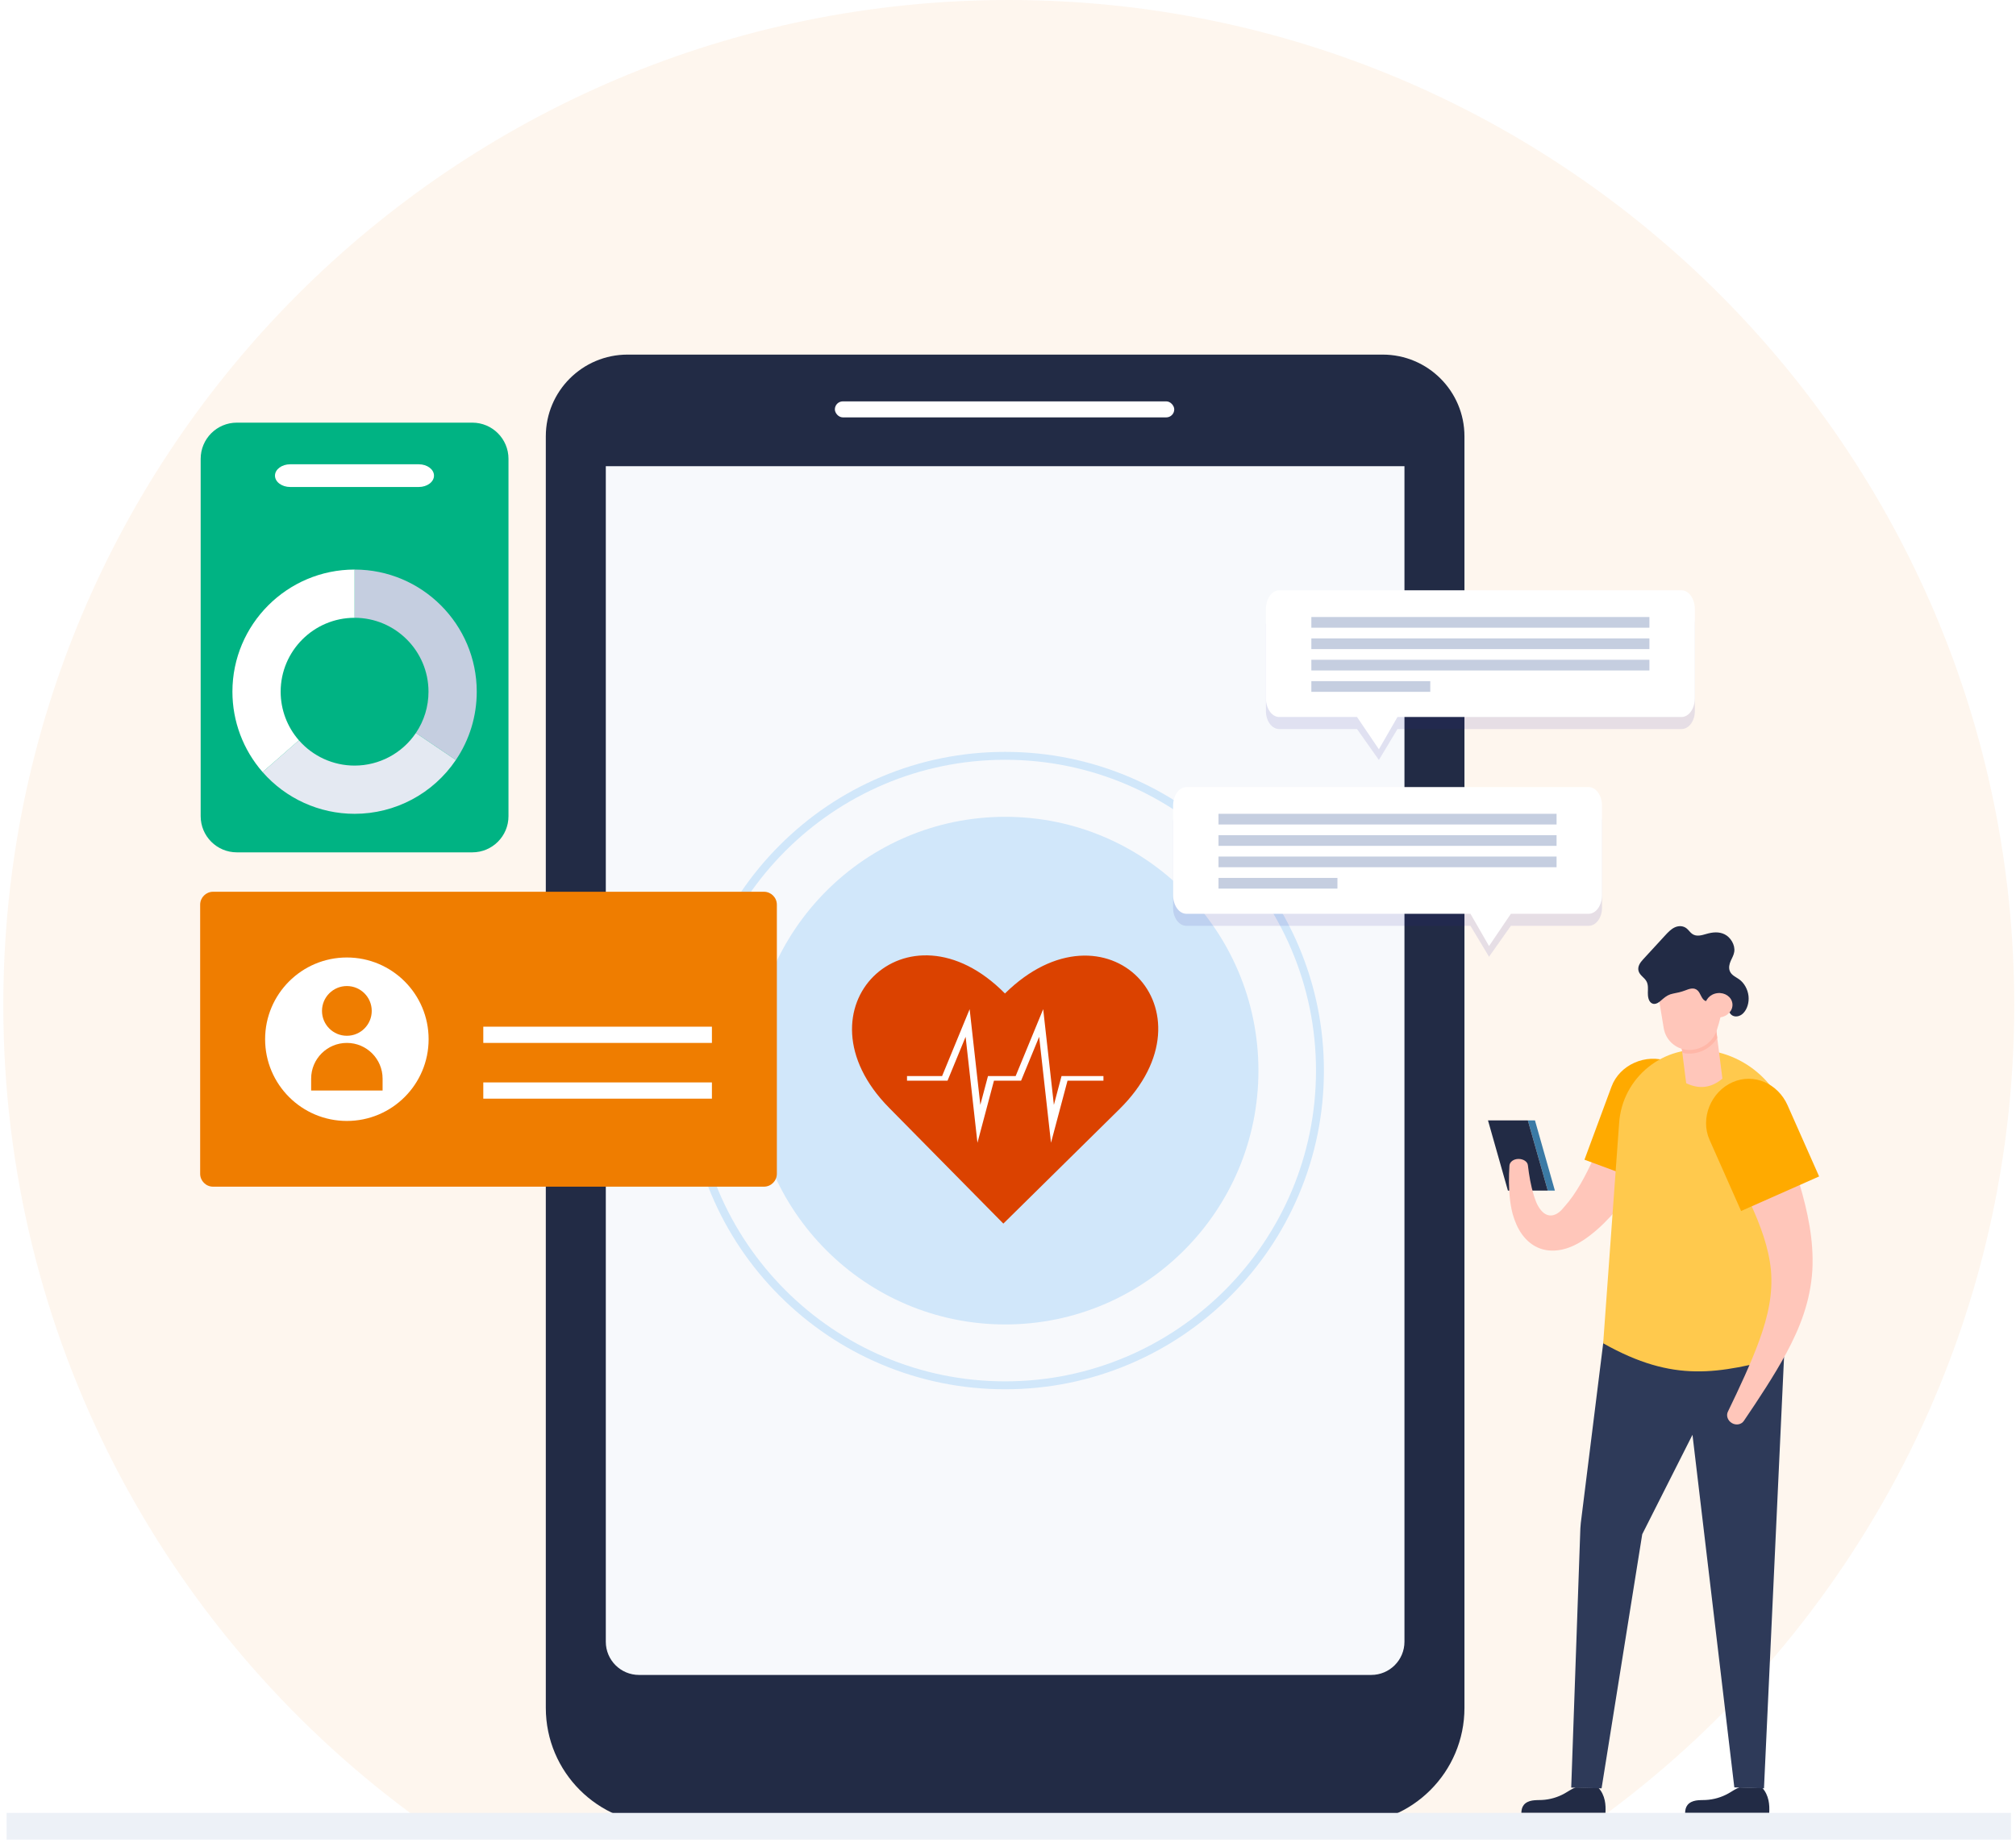 <svg width="573" height="525" viewBox="0 0 573 525" fill="none" xmlns="http://www.w3.org/2000/svg">
<path opacity="0.07" d="M572.498 285.783C572.498 379.867 527.035 463.332 456.877 515.404C453.36 518.017 449.779 520.55 446.141 523H127.297C123.659 520.55 120.077 518.017 116.561 515.404C46.403 463.332 0.939 379.867 0.939 285.783C0.939 127.949 128.885 0 286.719 0C444.553 0 572.498 127.949 572.498 285.783Z" fill="#EF7D00"/>
<g filter="url(#filter0_dd)">
<path d="M393 97.813H178.37C165.537 97.813 155.134 108.216 155.134 121.049V482.55C155.134 500.789 169.92 515.575 188.16 515.575H383.21C401.45 515.575 416.236 500.789 416.236 482.55V121.049C416.236 108.216 405.833 97.813 393 97.813Z" fill="#222B45"/>
<rect x="237.288" y="111.106" width="96.465" height="4.557" rx="2.279" fill="white"/>
<path d="M399.184 129.538V463.74C399.184 468.954 394.957 473.181 389.742 473.181H181.626C176.412 473.181 172.185 468.954 172.185 463.74V129.538H399.184Z" fill="#F7F9FC"/>
<path d="M285.71 373.536C325.457 373.536 357.679 341.229 357.679 301.377C357.679 261.525 325.457 229.218 285.71 229.218C245.962 229.218 213.741 261.525 213.741 301.377C213.741 341.229 245.962 373.536 285.71 373.536Z" fill="#D1E7FA"/>
<path d="M252.696 311.929L285.179 344.866L318.116 312.384C346.715 284.179 314.233 251.242 285.634 279.447C257.835 251.26 224.898 283.742 252.696 311.929Z" fill="#DB4200"/>
<path d="M301.714 302.926L299.54 311.109L296.503 283.907L288.672 302.926H280.809L280.464 304.23L278.635 311.109L277.865 304.23L277.72 302.926L275.598 283.907L267.767 302.926H257.796V304.23H269.317L274.451 291.759L275.699 302.926L275.844 304.23L277.816 321.886L282.511 304.23H290.222L290.76 302.926L295.356 291.759L296.604 302.926L296.75 304.23L298.721 321.886L303.416 304.23H313.625V302.926H301.714Z" fill="white"/>
<path d="M285.685 391.964C273.454 391.964 261.588 389.568 250.417 384.843C239.628 380.28 229.939 373.747 221.618 365.427C213.298 357.106 206.765 347.417 202.202 336.627C197.477 325.457 195.081 313.591 195.081 301.36C195.081 289.129 197.477 277.263 202.202 266.092C206.765 255.303 213.298 245.614 221.618 237.293C229.939 228.973 239.628 222.44 250.417 217.876C261.588 213.152 273.454 210.756 285.685 210.756C297.916 210.756 309.782 213.152 320.953 217.876C331.742 222.44 341.431 228.973 349.752 237.293C358.072 245.614 364.605 255.303 369.168 266.092C373.893 277.263 376.289 289.129 376.289 301.36C376.289 313.591 373.893 325.457 369.168 336.627C364.605 347.417 358.072 357.106 349.752 365.427C341.431 373.747 331.742 380.28 320.953 384.843C309.782 389.568 297.916 391.964 285.685 391.964ZM285.685 213.003C236.965 213.003 197.329 252.64 197.329 301.36C197.329 350.08 236.965 389.716 285.685 389.716C334.405 389.716 374.042 350.08 374.042 301.36C374.042 252.64 334.405 213.003 285.685 213.003Z" fill="#D1E7FA"/>
</g>
<path d="M134.242 120.158H67.319C61.64 120.158 57.036 124.762 57.036 130.442V232.037C57.036 237.717 61.64 242.321 67.319 242.321H134.242C139.922 242.321 144.526 237.717 144.526 232.037V130.442C144.526 124.762 139.922 120.158 134.242 120.158Z" fill="#00B383"/>
<path d="M100.781 161.925V175.636C112.366 175.636 121.79 185.061 121.79 196.646C121.79 200.857 120.551 204.917 118.206 208.388L129.568 216.063C133.45 210.317 135.502 203.603 135.502 196.646C135.502 177.501 119.926 161.925 100.781 161.925Z" fill="#C5CEE0"/>
<path d="M118.206 208.388C114.286 214.191 107.772 217.655 100.781 217.655C94.722 217.655 88.956 215.037 84.962 210.472L74.643 219.501C81.241 227.042 90.768 231.367 100.781 231.367C112.333 231.367 123.094 225.646 129.568 216.063L118.206 208.388Z" fill="#E4E9F2"/>
<path d="M100.78 161.925C81.635 161.925 66.06 177.501 66.06 196.646C66.06 205.059 69.108 213.176 74.642 219.501L84.961 210.472C81.614 206.647 79.771 201.737 79.771 196.646C79.771 185.061 89.196 175.636 100.78 175.636V161.925H100.78Z" fill="white"/>
<path d="M119.028 131.994H82.483C80.095 131.994 78.159 133.439 78.159 135.222C78.159 137.005 80.095 138.45 82.483 138.45H119.028C121.417 138.45 123.353 137.005 123.353 135.222C123.353 133.439 121.417 131.994 119.028 131.994Z" fill="white"/>
<path d="M456.313 515.406H432.409C432.427 514.588 432.587 513.801 433.081 513.166C433.647 512.432 434.567 512.048 435.477 511.891C436.39 511.734 437.326 511.776 438.251 511.73C440.519 511.619 442.759 510.97 444.736 509.851C445.769 509.272 446.736 508.559 447.851 508.152L454.366 508.323C455.257 509.284 455.83 510.543 456.107 511.836C456.358 513.007 456.386 514.21 456.313 515.406Z" fill="#222B45"/>
<path d="M502.858 515.406H478.954C478.972 514.588 479.132 513.801 479.626 513.166C480.192 512.432 481.112 512.048 482.022 511.891C482.936 511.734 483.872 511.776 484.797 511.73C487.064 511.619 489.305 510.97 491.282 509.851C492.314 509.272 493.281 508.559 494.396 508.152L500.911 508.323C501.802 509.284 502.376 510.543 502.652 511.836C502.903 513.007 502.931 514.21 502.858 515.406Z" fill="#222B45"/>
<path d="M446.582 508.209L449.178 434.544C449.178 434.544 449.267 433.222 449.3 433.023L455.668 381.895C456.104 375.481 507.08 385.655 507.08 385.655L501.369 508.422L492.939 508.152L481.048 407.904L466.766 436.182L455.209 508.422L446.582 508.209Z" fill="#2E3A59"/>
<path d="M434.254 318.524L439.918 338.48H441.938L436.278 318.524H434.254Z" fill="#3B7AA5"/>
<path d="M422.926 318.524L428.59 338.48H439.917L434.254 318.524H422.926Z" fill="#222B45"/>
<path d="M431.62 329.481C433.011 329.486 434.162 330.27 434.263 331.262C434.611 334.201 435.109 337.107 435.927 339.761C436.131 340.423 436.355 341.065 436.598 341.682C436.66 341.854 436.713 341.958 436.767 342.075L436.929 342.42C437.039 342.634 437.144 342.821 437.255 343.015C437.71 343.769 438.228 344.439 438.878 344.914C439.519 345.392 440.317 345.644 441.099 345.54C441.88 345.438 442.584 345.061 443.147 344.61C443.433 344.388 443.687 344.141 443.918 343.895C444.032 343.767 444.141 343.65 444.25 343.514L444.41 343.318L444.705 342.99C445.523 342.086 446.32 341.062 447.081 339.973C447.842 338.882 448.568 337.727 449.264 336.535C449.956 335.335 450.616 334.097 451.252 332.838C452.512 330.304 453.67 327.681 454.728 324.991C456.853 319.615 458.632 314.031 460.175 308.363C460.713 306.582 462.21 305.311 464.196 304.666C466.176 304.023 468.659 304.014 471.13 304.848C473.602 305.682 475.556 307.208 476.691 309.019C477.823 310.825 478.12 312.914 477.301 314.776C474.55 320.569 471.544 326.272 468.119 331.809C466.41 334.578 464.577 337.301 462.597 339.959C460.601 342.614 458.461 345.208 455.984 347.663C454.745 348.889 453.422 350.081 451.946 351.203L451.378 351.631L450.646 352.157C450.163 352.507 449.638 352.812 449.134 353.133C448.885 353.3 448.615 353.425 448.356 353.57C448.093 353.707 447.84 353.862 447.572 353.981C447.036 354.218 446.511 354.477 445.965 354.662C445.427 354.872 444.876 355.02 444.33 355.169C443.777 355.29 443.228 355.411 442.672 355.464C441.565 355.589 440.451 355.576 439.367 355.38C437.184 355.011 435.204 353.842 433.714 352.271C432.205 350.698 431.16 348.715 430.426 346.67C430.253 346.156 430.09 345.627 429.941 345.122L429.753 344.375C429.692 344.127 429.627 343.868 429.594 343.669C429.424 342.812 429.292 341.966 429.192 341.128C428.793 337.779 428.837 334.556 429.023 331.382C429.087 330.306 430.234 329.476 431.62 329.481V329.481V329.481Z" fill="#FFC6BA"/>
<path d="M473.093 338.117L480.776 317.351C483.1 311.07 480.395 304.076 474.114 301.752C467.832 299.428 460.354 302.654 458.03 308.935L450.347 329.701L473.093 338.117Z" fill="#FFAA00"/>
<path d="M485.896 298.686H485.896C472.94 296.714 461.069 306.246 460.197 319.323L455.667 381.895C475.845 393.283 488.372 390.539 507.079 385.655L509.195 326.806C509.695 312.876 499.676 300.784 485.896 298.686Z" fill="#FFC94D"/>
<path d="M491.115 401.325C492.748 397.958 494.352 394.586 495.865 391.206C497.379 387.828 498.818 384.441 500.045 381.054C501.271 377.668 502.271 374.283 502.86 370.956C503.453 367.627 503.625 364.374 503.351 361.169C503.048 357.96 502.314 354.773 501.273 351.562C500.233 348.354 498.896 345.132 497.413 341.908C497.031 341.1 496.678 340.297 496.274 339.489L495.088 337.069C494.259 335.452 493.449 333.841 492.582 332.224C490.883 328.996 489.093 325.762 487.289 322.527C485.092 318.377 487.131 313.015 491.842 310.764C496.544 308.516 502.029 310.319 503.859 314.792C505.215 318.349 506.562 321.92 507.849 325.562C508.502 327.369 509.119 329.221 509.744 331.057L510.643 333.855C510.947 334.781 511.216 335.745 511.503 336.687C512.617 340.486 513.618 344.397 514.309 348.479C514.998 352.553 515.353 356.823 515.116 361.111C514.857 365.401 513.974 369.625 512.66 373.538C511.349 377.461 509.647 381.093 507.802 384.537C505.953 387.982 503.955 391.258 501.913 394.472C499.871 397.686 497.771 400.828 495.654 403.946C494.945 405.005 493.457 405.285 492.257 404.586H492.257C491.057 403.887 490.556 402.458 491.115 401.325Z" fill="#FFC6BA"/>
<path d="M517.04 334.457L508.068 314.215C505.354 308.092 498.538 304.965 492.415 307.679C486.292 310.393 483.18 317.92 485.894 324.043L494.867 344.285L517.04 334.457Z" fill="#FFAA00"/>
<path d="M477.251 292.155L479.258 307.953C482.972 309.746 486.404 309.311 489.552 306.646L487.545 290.847L477.251 292.155Z" fill="#FFC6BA"/>
<path d="M477.251 292.155L478.159 299.301C478.916 299.489 479.713 299.57 480.531 299.537C480.792 299.524 481.053 299.502 481.312 299.469C484.146 299.109 486.64 297.458 488.084 295.087L487.545 290.847L477.251 292.155Z" fill="#FFB7A8"/>
<path d="M471.346 283.086L472.436 289.655L472.877 292.314C473.485 296.002 476.752 298.652 480.485 298.493C481.721 298.439 482.903 298.116 483.955 297.568C484.199 297.441 484.437 297.302 484.665 297.153C484.808 297.061 484.947 296.966 485.083 296.864C486.389 295.892 487.406 294.538 487.945 292.929C488.401 291.572 488.804 290.089 489.171 288.53C489.384 287.64 489.583 286.724 489.774 285.795C490.623 281.701 489.209 277.404 485.961 274.771C483.195 272.524 480.023 272.121 476.42 273.696C472.775 275.287 470.696 279.166 471.346 283.086Z" fill="#FFC6BA"/>
<path d="M469.278 285.09C468.515 284.488 468.343 283.255 468.363 282.209C468.383 281.163 468.496 280.044 468.034 279.104C467.444 277.905 466.066 277.338 465.715 276.031C465.372 274.753 466.216 273.617 466.992 272.773C469.057 270.526 471.123 268.279 473.188 266.033C474.034 265.112 474.902 264.176 475.977 263.663C477.052 263.151 478.393 263.13 479.417 263.973C479.953 264.415 480.368 265.059 480.92 265.469C482.169 266.397 483.686 265.889 485.033 265.503C486.695 265.026 488.517 264.801 490.18 265.622C491.842 266.443 493.233 268.597 492.918 270.616C492.769 271.572 492.279 272.36 491.909 273.205C491.54 274.051 491.289 275.088 491.636 276.021C492.103 277.274 493.37 277.734 494.357 278.449C495.749 279.455 496.754 281.256 496.97 283.13C497.186 285.005 496.607 286.904 495.466 288.068C494.477 289.078 492.774 289.419 491.802 288.185C490.693 286.776 491.082 284.077 489.644 283.231C487.916 282.214 486.21 285.496 484.497 284.437C483.581 283.87 483.336 282.384 482.526 281.605C481.458 280.577 480.051 281.164 478.983 281.572C477.828 282.014 476.716 282.258 475.511 282.481C474.408 282.685 473.567 283.193 472.682 283.948C471.77 284.726 470.539 286.016 469.278 285.09Z" fill="#222B45"/>
<path d="M484.68 286.273C484.921 288.168 486.843 289.486 488.973 289.215C491.103 288.945 492.635 287.189 492.394 285.293C492.153 283.397 490.231 282.08 488.101 282.351C485.971 282.621 484.439 284.377 484.68 286.273Z" fill="#FFC6BA"/>
<path d="M571.557 515.404H1.881V523H571.557V515.404Z" fill="#EDF1F7"/>
<path opacity="0.11" d="M451.544 228.702H337.207C335.123 228.702 333.42 230.983 333.42 233.806V258.103C333.42 260.913 335.112 263.207 337.207 263.207H417.941L423.223 271.997L429.434 263.207H451.544C453.629 263.207 455.331 260.927 455.331 258.103V233.806C455.331 230.983 453.639 228.702 451.544 228.702Z" fill="#2A229E"/>
<path d="M451.544 223.765H337.207C335.123 223.765 333.42 226.146 333.42 229.093V254.456C333.42 257.388 335.112 259.784 337.207 259.784H417.941L423.223 268.959L429.434 259.784H451.544C453.629 259.784 455.331 257.403 455.331 254.456V229.093C455.331 226.146 453.639 223.765 451.544 223.765Z" fill="white"/>
<path d="M346.333 234.399H442.418V231.361H346.333V234.399Z" fill="#C5CEE0"/>
<path d="M346.333 240.475H442.418V237.437H346.333V240.475Z" fill="#C5CEE0"/>
<path d="M346.333 246.552H442.418V243.513H346.333V246.552Z" fill="#C5CEE0"/>
<path d="M346.333 252.628H380.134V249.59H346.333V252.628Z" fill="#C5CEE0"/>
<path opacity="0.11" d="M363.594 172.761H477.932C480.016 172.761 481.718 175.042 481.718 177.865V202.162C481.718 204.971 480.026 207.266 477.932 207.266H397.198L391.916 216.056L385.704 207.266H363.594C361.51 207.266 359.808 204.985 359.808 202.162V177.865C359.808 175.042 361.5 172.761 363.594 172.761Z" fill="#2A229E"/>
<path d="M363.594 167.823H477.932C480.016 167.823 481.718 170.204 481.718 173.152V198.514C481.718 201.447 480.026 203.842 477.932 203.842H397.198L391.916 213.018L385.704 203.842H363.594C361.51 203.842 359.808 201.461 359.808 198.514V173.152C359.808 170.204 361.5 167.823 363.594 167.823Z" fill="white"/>
<path d="M468.805 178.457H372.72V175.419H468.805V178.457Z" fill="#C5CEE0"/>
<path d="M468.805 184.534H372.72V181.496H468.805V184.534Z" fill="#C5CEE0"/>
<path d="M468.805 190.61H372.72V187.572H468.805V190.61Z" fill="#C5CEE0"/>
<path d="M406.521 196.687H372.72V193.649H406.521V196.687Z" fill="#C5CEE0"/>
<path d="M217.133 337.368H60.562C58.543 337.368 56.891 335.716 56.891 333.696V257.196C56.891 255.177 58.543 253.524 60.562 253.524H217.133C219.152 253.524 220.804 255.177 220.804 257.196V333.696C220.804 335.716 219.152 337.368 217.133 337.368Z" fill="#EF7D00"/>
<path d="M98.588 318.683C111.421 318.683 121.825 308.279 121.825 295.446C121.825 282.613 111.421 272.21 98.588 272.21C85.755 272.21 75.352 282.613 75.352 295.446C75.352 308.279 85.755 318.683 98.588 318.683Z" fill="white"/>
<path d="M98.589 296.499C92.981 296.499 88.435 301.045 88.435 306.653V310.038H108.743V306.653C108.743 301.045 104.197 296.499 98.589 296.499Z" fill="#EF7D00"/>
<path d="M98.589 294.467C102.493 294.467 105.657 291.302 105.657 287.398C105.657 283.495 102.493 280.33 98.589 280.33C94.685 280.33 91.52 283.495 91.52 287.398C91.52 291.302 94.685 294.467 98.589 294.467Z" fill="#EF7D00"/>
<path d="M202.344 291.883H137.365V296.499H202.344V291.883Z" fill="white"/>
<path d="M202.344 307.73H137.365V312.346H202.344V307.73Z" fill="white"/>
<defs>
<filter id="filter0_dd" x="149.134" y="94.813" width="273.101" height="429.762" filterUnits="userSpaceOnUse" color-interpolation-filters="sRGB">
<feFlood flood-opacity="0" result="BackgroundImageFix"/>
<feColorMatrix in="SourceAlpha" type="matrix" values="0 0 0 0 0 0 0 0 0 0 0 0 0 0 0 0 0 0 127 0"/>
<feOffset dy="3"/>
<feGaussianBlur stdDeviation="3"/>
<feColorMatrix type="matrix" values="0 0 0 0 0.263 0 0 0 0 0.353 0 0 0 0 0.435 0 0 0 0.301 0"/>
<feBlend mode="normal" in2="BackgroundImageFix" result="effect1_dropShadow"/>
<feColorMatrix in="SourceAlpha" type="matrix" values="0 0 0 0 0 0 0 0 0 0 0 0 0 0 0 0 0 0 127 0"/>
<feOffset/>
<feGaussianBlur stdDeviation="0.5"/>
<feColorMatrix type="matrix" values="0 0 0 0 0.263 0 0 0 0 0.353 0 0 0 0 0.435 0 0 0 0.47 0"/>
<feBlend mode="normal" in2="effect1_dropShadow" result="effect2_dropShadow"/>
<feBlend mode="normal" in="SourceGraphic" in2="effect2_dropShadow" result="shape"/>
</filter>
</defs>
</svg>
